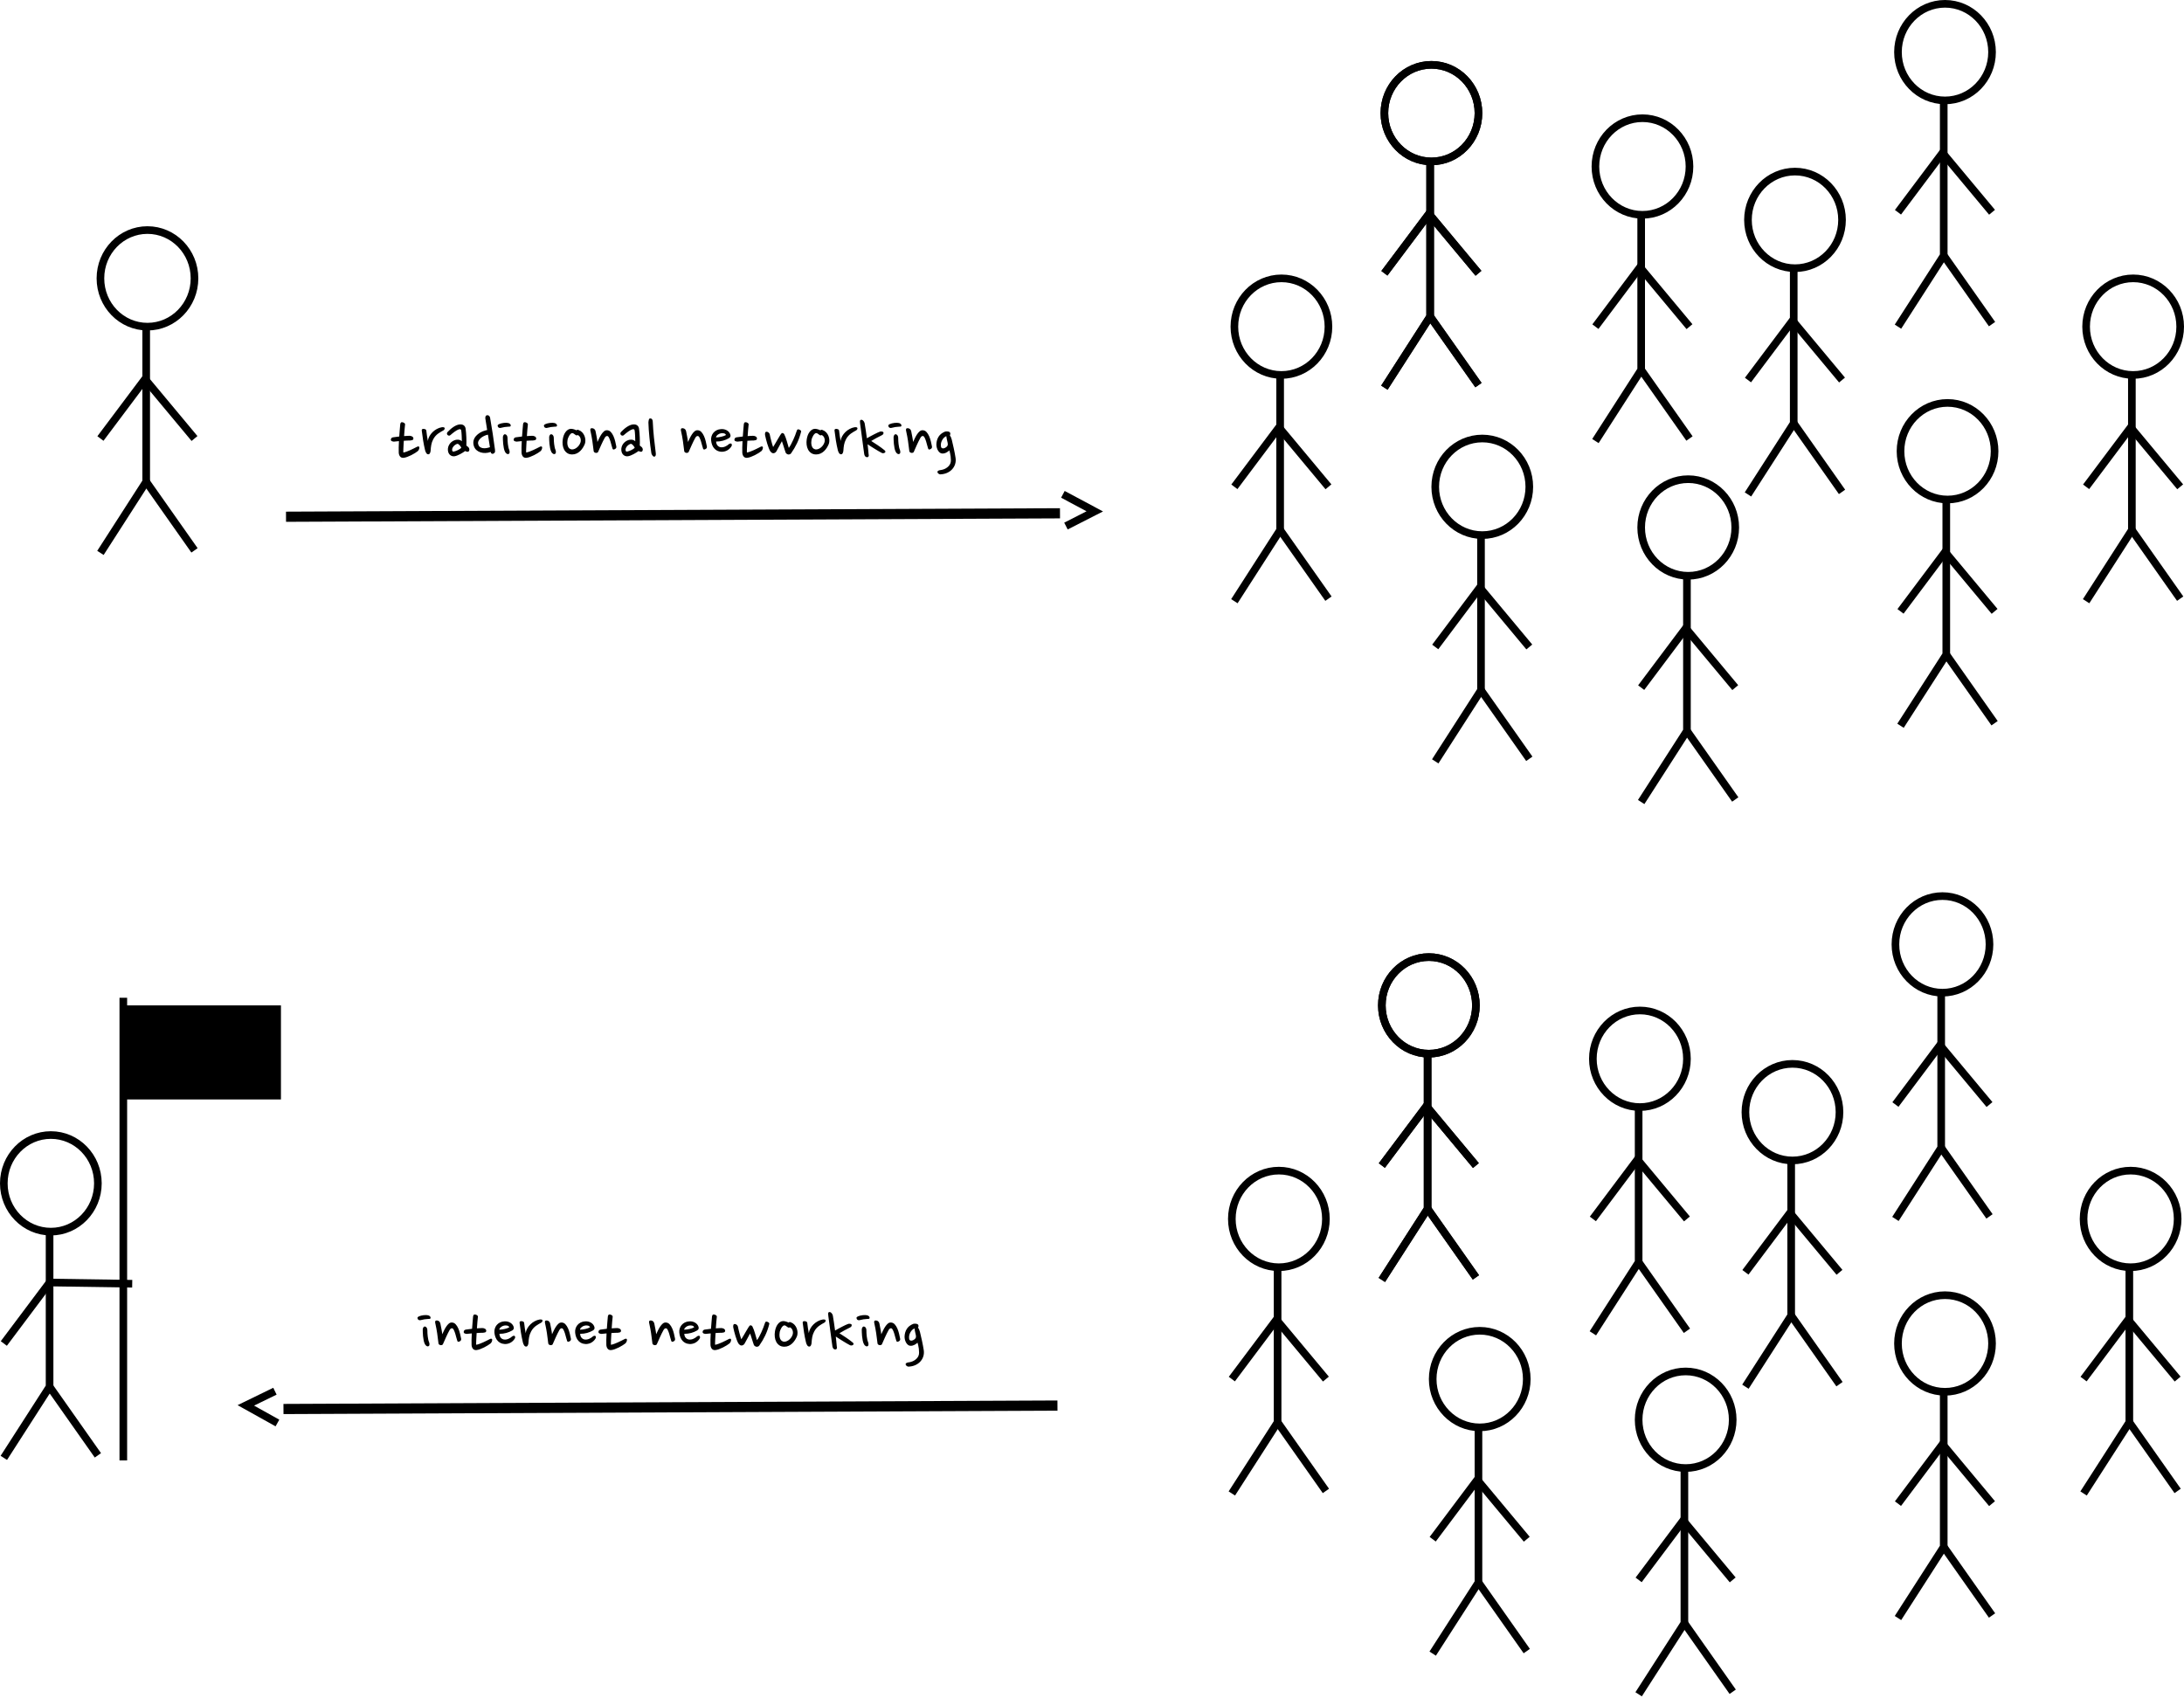<?xml version="1.0" encoding="utf-8"?>
<svg width="859px" height="668px" viewBox="0 0 859 668" version="1.1" xmlns:xlink="http://www.w3.org/1999/xlink" xmlns="http://www.w3.org/2000/svg">
  <desc>Created with Lunacy</desc>
  <path d="M0 19C0 8.507 8.283 0 18.5 0C28.717 0 37 8.507 37 19C37 29.493 28.717 38 18.5 38C8.283 38 0 29.493 0 19Z" transform="translate(39.5 90.5)" id="Ellipse" fill="none" stroke="#000000" stroke-width="3" />
  <path d="M18 0L18 61L0 89" transform="translate(39.5 128.5)" id="New-shape" fill="none" stroke="#000000" stroke-width="3" />
  <path d="M19 27L0 0" transform="translate(57.5 189.5)" id="New-shape-2" fill="none" stroke="#000000" stroke-width="3" />
  <path d="M0 0L20 24" transform="translate(56.5 148.5)" id="New-shape-3" fill="none" stroke="#000000" stroke-width="3" />
  <path d="M18 0L0 24" transform="translate(39.5 148.5)" id="New-shape-4" fill="none" stroke="#000000" stroke-width="3" />
  <path d="M0 19C0 8.507 8.283 0 18.5 0C28.717 0 37 8.507 37 19C37 29.493 28.717 38 18.5 38C8.283 38 0 29.493 0 19Z" transform="translate(544.5 25.5)" id="Ellipse-2" fill="none" stroke="#000000" stroke-width="3" />
  <path d="M18 0L18 61L0 89" transform="translate(544.5 63.5)" id="New-shape-5" fill="none" stroke="#000000" stroke-width="3" />
  <path d="M19 27L0 0" transform="translate(562.5 124.5)" id="New-shape-6" fill="none" stroke="#000000" stroke-width="3" />
  <path d="M0 0L20 24" transform="translate(561.5 83.5)" id="New-shape-7" fill="none" stroke="#000000" stroke-width="3" />
  <path d="M18 0L0 24" transform="translate(544.5 83.5)" id="New-shape-8" fill="none" stroke="#000000" stroke-width="3" />
  <path d="M0 19C0 8.507 8.283 0 18.5 0C28.717 0 37 8.507 37 19C37 29.493 28.717 38 18.5 38C8.283 38 0 29.493 0 19Z" transform="translate(544.5 25.5)" id="Ellipse-3" fill="none" stroke="#000000" stroke-width="3" />
  <path d="M18 0L18 61L0 89" transform="translate(544.5 63.5)" id="New-shape-9" fill="none" stroke="#000000" stroke-width="3" />
  <path d="M19 27L0 0" transform="translate(562.5 124.5)" id="New-shape-10" fill="none" stroke="#000000" stroke-width="3" />
  <path d="M0 0L20 24" transform="translate(561.5 83.5)" id="New-shape-11" fill="none" stroke="#000000" stroke-width="3" />
  <path d="M18 0L0 24" transform="translate(544.5 83.5)" id="New-shape-12" fill="none" stroke="#000000" stroke-width="3" />
  <path d="M0 19C0 8.507 8.283 0 18.5 0C28.717 0 37 8.507 37 19C37 29.493 28.717 38 18.5 38C8.283 38 0 29.493 0 19Z" transform="translate(627.5 46.5)" id="Ellipse-4" fill="none" stroke="#000000" stroke-width="3" />
  <path d="M18 0L18 61L0 89" transform="translate(627.5 84.5)" id="New-shape-13" fill="none" stroke="#000000" stroke-width="3" />
  <path d="M19 27L0 0" transform="translate(645.5 145.5)" id="New-shape-14" fill="none" stroke="#000000" stroke-width="3" />
  <path d="M0 0L20 24" transform="translate(644.5 104.5)" id="New-shape-15" fill="none" stroke="#000000" stroke-width="3" />
  <path d="M18 0L0 24" transform="translate(627.5 104.5)" id="New-shape-16" fill="none" stroke="#000000" stroke-width="3" />
  <path d="M0 19C0 8.507 8.283 0 18.5 0C28.717 0 37 8.507 37 19C37 29.493 28.717 38 18.5 38C8.283 38 0 29.493 0 19Z" transform="translate(687.5 67.5)" id="Ellipse-5" fill="none" stroke="#000000" stroke-width="3" />
  <path d="M18 0L18 61L0 89" transform="translate(687.5 105.5)" id="New-shape-17" fill="none" stroke="#000000" stroke-width="3" />
  <path d="M19 27L0 0" transform="translate(705.5 166.5)" id="New-shape-18" fill="none" stroke="#000000" stroke-width="3" />
  <path d="M0 0L20 24" transform="translate(704.5 125.5)" id="New-shape-19" fill="none" stroke="#000000" stroke-width="3" />
  <path d="M18 0L0 24" transform="translate(687.5 125.5)" id="New-shape-20" fill="none" stroke="#000000" stroke-width="3" />
  <path d="M0 19C0 8.507 8.283 0 18.5 0C28.717 0 37 8.507 37 19C37 29.493 28.717 38 18.5 38C8.283 38 0 29.493 0 19Z" transform="translate(564.5 172.5)" id="Ellipse-6" fill="none" stroke="#000000" stroke-width="3" />
  <path d="M18 0L18 61L0 89" transform="translate(564.5 210.5)" id="New-shape-21" fill="none" stroke="#000000" stroke-width="3" />
  <path d="M19 27L0 0" transform="translate(582.5 271.5)" id="New-shape-22" fill="none" stroke="#000000" stroke-width="3" />
  <path d="M0 0L20 24" transform="translate(581.5 230.5)" id="New-shape-23" fill="none" stroke="#000000" stroke-width="3" />
  <path d="M18 0L0 24" transform="translate(564.5 230.5)" id="New-shape-24" fill="none" stroke="#000000" stroke-width="3" />
  <path d="M0 19C0 8.507 8.283 0 18.5 0C28.717 0 37 8.507 37 19C37 29.493 28.717 38 18.5 38C8.283 38 0 29.493 0 19Z" transform="translate(645.5 188.5)" id="Ellipse-7" fill="none" stroke="#000000" stroke-width="3" />
  <path d="M18 0L18 61L0 89" transform="translate(645.5 226.5)" id="New-shape-25" fill="none" stroke="#000000" stroke-width="3" />
  <path d="M19 27L0 0" transform="translate(663.5 287.5)" id="New-shape-26" fill="none" stroke="#000000" stroke-width="3" />
  <path d="M0 0L20 24" transform="translate(662.5 246.5)" id="New-shape-27" fill="none" stroke="#000000" stroke-width="3" />
  <path d="M18 0L0 24" transform="translate(645.5 246.5)" id="New-shape-28" fill="none" stroke="#000000" stroke-width="3" />
  <path d="M0 19C0 8.507 8.283 0 18.5 0C28.717 0 37 8.507 37 19C37 29.493 28.717 38 18.5 38C8.283 38 0 29.493 0 19Z" transform="translate(747.5 158.5)" id="Ellipse-8" fill="none" stroke="#000000" stroke-width="3" />
  <path d="M18 0L18 61L0 89" transform="translate(747.5 196.5)" id="New-shape-29" fill="none" stroke="#000000" stroke-width="3" />
  <path d="M19 27L0 0" transform="translate(765.5 257.5)" id="New-shape-30" fill="none" stroke="#000000" stroke-width="3" />
  <path d="M0 0L20 24" transform="translate(764.5 216.5)" id="New-shape-31" fill="none" stroke="#000000" stroke-width="3" />
  <path d="M18 0L0 24" transform="translate(747.5 216.5)" id="New-shape-32" fill="none" stroke="#000000" stroke-width="3" />
  <path d="M0 19C0 8.507 8.283 0 18.5 0C28.717 0 37 8.507 37 19C37 29.493 28.717 38 18.5 38C8.283 38 0 29.493 0 19Z" transform="translate(746.5 1.5)" id="Ellipse-9" fill="none" stroke="#000000" stroke-width="3" />
  <path d="M18 0L18 61L0 89" transform="translate(746.5 39.5)" id="New-shape-33" fill="none" stroke="#000000" stroke-width="3" />
  <path d="M19 27L0 0" transform="translate(764.5 100.5)" id="New-shape-34" fill="none" stroke="#000000" stroke-width="3" />
  <path d="M0 0L20 24" transform="translate(763.5 59.5)" id="New-shape-35" fill="none" stroke="#000000" stroke-width="3" />
  <path d="M18 0L0 24" transform="translate(746.5 59.5)" id="New-shape-36" fill="none" stroke="#000000" stroke-width="3" />
  <path d="M0 19C0 8.507 8.283 0 18.5 0C28.717 0 37 8.507 37 19C37 29.493 28.717 38 18.5 38C8.283 38 0 29.493 0 19Z" transform="translate(820.5 109.5)" id="Ellipse-10" fill="none" stroke="#000000" stroke-width="3" />
  <path d="M18 0L18 61L0 89" transform="translate(820.5 147.5)" id="New-shape-37" fill="none" stroke="#000000" stroke-width="3" />
  <path d="M19 27L0 0" transform="translate(838.5 208.5)" id="New-shape-38" fill="none" stroke="#000000" stroke-width="3" />
  <path d="M0 0L20 24" transform="translate(837.5 167.5)" id="New-shape-39" fill="none" stroke="#000000" stroke-width="3" />
  <path d="M18 0L0 24" transform="translate(820.5 167.5)" id="New-shape-40" fill="none" stroke="#000000" stroke-width="3" />
  <path d="M0 19C0 8.507 8.283 0 18.5 0C28.717 0 37 8.507 37 19C37 29.493 28.717 38 18.5 38C8.283 38 0 29.493 0 19Z" transform="translate(485.5 109.5)" id="Ellipse-11" fill="none" stroke="#000000" stroke-width="3" />
  <path d="M18 0L18 61L0 89" transform="translate(485.5 147.5)" id="New-shape-41" fill="none" stroke="#000000" stroke-width="3" />
  <path d="M19 27L0 0" transform="translate(503.5 208.5)" id="New-shape-42" fill="none" stroke="#000000" stroke-width="3" />
  <path d="M0 0L20 24" transform="translate(502.5 167.5)" id="New-shape-43" fill="none" stroke="#000000" stroke-width="3" />
  <path d="M18 0L0 24" transform="translate(485.5 167.5)" id="New-shape-44" fill="none" stroke="#000000" stroke-width="3" />
  <path d="M0 75.024L295.115 0L295.115 0L295.115 0L295.115 0" transform="matrix(0.97 0.242 -0.242 0.97 130.65 130.5)" id="New-shape-45" fill="#AEAEB2" stroke="#000000" stroke-width="4" />
  <path d="M0 0L14 2.5L5 11.5" transform="matrix(0.951 0.309 -0.309 0.951 418.053 194.458)" id="New-shape-46" fill="none" stroke="#000000" stroke-width="3" />
  <g id="traditional-networking" transform="translate(153.5 160.5)">
    <path d="M37.408 4.24Q37.324 3.736 37.478 3.316Q37.632 2.896 38.108 2.84Q38.528 2.784 38.85 3.064Q39.172 3.344 39.256 3.792Q39.816 7.012 40.306 10.19Q40.796 13.368 41.188 16.42Q41.3 17.232 41.076 17.526Q40.852 17.82 40.544 17.96Q40.208 18.1 39.914 17.96Q39.62 17.82 39.536 17.456L39.508 17.288L39.396 17.316Q38.472 17.652 37.464 17.694Q36.456 17.736 35.532 17.456Q34.608 17.176 33.894 16.546Q33.18 15.916 32.872 14.936Q32.2 12.78 33.712 11.016Q34.356 10.288 35.308 9.7Q36.26 9.112 37.604 8.776L38.108 8.664L37.408 4.24ZM103.712 11.646Q103.376 8.384 103.236 5.332Q103.208 4.828 102.998 4.478Q102.788 4.128 102.312 4.1Q101.864 4.072 101.724 4.534Q101.584 4.996 101.528 5.668Q101.556 6.956 101.668 8.496Q101.78 10.036 101.934 11.646Q102.088 13.256 102.284 14.852Q102.48 16.448 102.704 17.876Q102.732 18.044 102.858 18.268Q102.984 18.492 103.124 18.688Q103.264 18.884 103.432 19.01Q103.6 19.136 103.768 19.136Q103.979 19.128 104.124 19.027Q104.501 18.764 104.44 17.876Q104.048 14.908 103.712 11.646ZM192.668 9.28Q192.78 9.252 193.004 9.238Q193.228 9.224 193.438 9.266Q193.648 9.308 193.802 9.406Q193.956 9.504 193.984 9.644Q194.04 9.98 193.886 10.246Q193.732 10.512 193.34 10.708Q192.276 11.212 191.128 11.842Q189.98 12.472 189.168 12.976Q189.672 13.312 190.33 13.732Q190.988 14.152 191.688 14.614Q192.388 15.076 193.088 15.594Q193.788 16.112 194.404 16.616Q194.767 16.924 194.742 17.197Q194.728 17.346 194.6 17.484Q194.432 17.68 194.054 17.764Q193.676 17.848 193.34 17.68Q192.724 17.372 191.996 16.938Q191.268 16.504 190.512 16.042Q189.756 15.58 189.042 15.118Q188.328 14.656 187.74 14.264Q187.852 15.244 187.95 16.224Q188.048 17.204 188.132 18.184Q188.3 18.716 188.104 19.052Q187.908 19.388 187.46 19.36Q186.984 19.276 186.76 18.982Q186.536 18.688 186.424 18.212Q186.256 17.064 186.046 15.496Q185.836 13.928 185.612 12.248Q185.388 10.568 185.178 8.972Q184.968 7.376 184.8 6.144Q184.744 5.752 184.73 5.29Q184.716 4.828 185.024 4.688Q185.444 4.52 185.892 4.87Q186.34 5.22 186.564 5.92Q186.788 7.208 187.012 8.72Q187.236 10.232 187.46 11.912Q188.02 11.576 188.762 11.17Q189.504 10.764 190.246 10.386Q190.988 10.008 191.632 9.7Q192.276 9.392 192.668 9.28ZM7.504 10.932Q8.036 10.904 8.568 11.184Q9.1 11.464 9.1 12.052Q9.044 12.528 8.582 12.654Q8.12 12.78 7.84 12.78Q7.28 12.78 6.636 12.808Q5.992 12.836 5.32 12.892Q5.264 13.816 5.222 14.628Q5.18 15.44 5.152 16.07Q5.124 16.7 5.124 17.092Q5.124 17.484 5.152 17.512Q5.768 17.4 6.482 17.134Q7.196 16.868 7.91 16.546Q8.624 16.224 9.31 15.874Q9.996 15.524 10.612 15.216Q10.892 15.076 11.13 15.132Q11.368 15.188 11.424 15.384Q11.48 15.692 11.34 16.14Q11.2 16.588 10.836 16.952Q10.416 17.288 9.73 17.722Q9.044 18.156 8.26 18.548Q7.476 18.94 6.678 19.234Q5.88 19.528 5.264 19.584Q4.34 19.668 3.864 19.08Q3.388 18.492 3.332 17.596Q3.276 16.7 3.318 15.524Q3.36 14.348 3.416 13.032Q2.884 13.088 2.394 13.13Q1.904 13.172 1.456 13.228Q1.092 13.228 0.658 13.06Q0.224 12.892 0.224 12.416Q0.224 12.248 0.364 11.968Q0.504 11.688 0.98 11.548Q2.128 11.352 3.528 11.212Q3.612 9.896 3.724 8.664Q3.836 7.432 3.92 6.424Q3.948 6.088 4.116 5.836Q4.284 5.584 4.48 5.584Q4.956 5.556 5.39 5.822Q5.824 6.088 5.824 6.424Q5.712 7.376 5.614 8.58Q5.516 9.784 5.432 11.044Q5.992 10.988 6.51 10.974Q7.028 10.96 7.504 10.932ZM55.804 10.932Q56.336 10.904 56.868 11.184Q57.4 11.464 57.4 12.052Q57.344 12.528 56.882 12.654Q56.42 12.78 56.14 12.78Q55.58 12.78 54.936 12.808Q54.292 12.836 53.62 12.892Q53.564 13.816 53.522 14.628Q53.48 15.44 53.452 16.07Q53.424 16.7 53.424 17.092Q53.424 17.484 53.452 17.512Q54.068 17.4 54.782 17.134Q55.496 16.868 56.21 16.546Q56.924 16.224 57.61 15.874Q58.296 15.524 58.912 15.216Q59.192 15.076 59.43 15.132Q59.668 15.188 59.724 15.384Q59.78 15.692 59.64 16.14Q59.5 16.588 59.136 16.952Q58.716 17.288 58.03 17.722Q57.344 18.156 56.56 18.548Q55.776 18.94 54.978 19.234Q54.18 19.528 53.564 19.584Q52.64 19.668 52.164 19.08Q51.688 18.492 51.632 17.596Q51.576 16.7 51.618 15.524Q51.66 14.348 51.716 13.032Q51.184 13.088 50.694 13.13Q50.204 13.172 49.756 13.228Q49.392 13.228 48.958 13.06Q48.524 12.892 48.524 12.416Q48.524 12.248 48.664 11.968Q48.804 11.688 49.28 11.548Q50.428 11.352 51.828 11.212Q51.912 9.896 52.024 8.664Q52.136 7.432 52.22 6.424Q52.248 6.088 52.416 5.836Q52.584 5.584 52.78 5.584Q53.256 5.556 53.69 5.822Q54.124 6.088 54.124 6.424Q54.012 7.376 53.914 8.58Q53.816 9.784 53.732 11.044Q54.292 10.988 54.81 10.974Q55.328 10.96 55.804 10.932ZM142.632 10.932Q143.164 10.904 143.696 11.184Q144.228 11.464 144.228 12.052Q144.172 12.528 143.71 12.654Q143.248 12.78 142.968 12.78Q142.408 12.78 141.764 12.808Q141.12 12.836 140.448 12.892Q140.392 13.816 140.35 14.628Q140.308 15.44 140.28 16.07Q140.252 16.7 140.252 17.092Q140.252 17.484 140.28 17.512Q140.896 17.4 141.61 17.134Q142.324 16.868 143.038 16.546Q143.752 16.224 144.438 15.874Q145.124 15.524 145.74 15.216Q146.02 15.076 146.258 15.132Q146.496 15.188 146.552 15.384Q146.608 15.692 146.468 16.14Q146.328 16.588 145.964 16.952Q145.544 17.288 144.858 17.722Q144.172 18.156 143.388 18.548Q142.604 18.94 141.806 19.234Q141.008 19.528 140.392 19.584Q139.468 19.668 138.992 19.08Q138.516 18.492 138.46 17.596Q138.404 16.7 138.446 15.524Q138.488 14.348 138.544 13.032Q138.012 13.088 137.522 13.13Q137.032 13.172 136.584 13.228Q136.22 13.228 135.786 13.06Q135.352 12.892 135.352 12.416Q135.352 12.248 135.492 11.968Q135.632 11.688 136.108 11.548Q137.256 11.352 138.656 11.212Q138.74 9.896 138.852 8.664Q138.964 7.432 139.048 6.424Q139.076 6.088 139.244 5.836Q139.412 5.584 139.608 5.584Q140.084 5.556 140.518 5.822Q140.952 6.088 140.952 6.424Q140.84 7.376 140.742 8.58Q140.644 9.784 140.56 11.044Q141.12 10.988 141.638 10.974Q142.156 10.96 142.632 10.932ZM46.984 7.32Q47.32 7.292 47.376 7.012Q47.432 6.62 47.166 6.34Q46.9 6.06 46.452 5.92Q46.144 5.836 45.668 5.822Q45.192 5.808 44.674 5.864Q44.156 5.92 43.652 6.046Q43.148 6.172 42.784 6.34Q42.56 6.452 42.392 6.592Q42.224 6.732 42.224 6.956Q42.308 7.544 42.7 7.74Q43.092 7.936 43.428 7.824Q44.24 7.6 44.982 7.488Q45.724 7.376 46.424 7.348Q46.648 7.348 46.984 7.32ZM65.184 7.32Q65.52 7.292 65.576 7.012Q65.632 6.62 65.366 6.34Q65.1 6.06 64.652 5.92Q64.344 5.836 63.868 5.822Q63.392 5.808 62.874 5.864Q62.356 5.92 61.852 6.046Q61.348 6.172 60.984 6.34Q60.76 6.452 60.592 6.592Q60.424 6.732 60.424 6.956Q60.508 7.544 60.9 7.74Q61.292 7.936 61.628 7.824Q62.44 7.6 63.182 7.488Q63.924 7.376 64.624 7.348Q64.848 7.348 65.184 7.32ZM200.648 7.32Q200.984 7.292 201.04 7.012Q201.096 6.62 200.83 6.34Q200.564 6.06 200.116 5.92Q199.808 5.836 199.332 5.822Q198.856 5.808 198.338 5.864Q197.82 5.92 197.316 6.046Q196.812 6.172 196.448 6.34Q196.224 6.452 196.056 6.592Q195.888 6.732 195.888 6.956Q195.972 7.544 196.364 7.74Q196.756 7.936 197.092 7.824Q197.904 7.6 198.646 7.488Q199.388 7.376 200.088 7.348Q200.312 7.348 200.648 7.32ZM29.806 9.742Q29.736 8.86 29.624 8.076Q29.512 7.348 28.98 6.886Q28.448 6.424 27.468 6.452Q26.796 6.48 26.124 6.76Q25.452 7.04 24.808 7.474Q24.164 7.908 23.576 8.44Q22.988 8.972 22.512 9.476Q22.26 9.812 22.288 10.106Q22.316 10.4 22.54 10.624Q22.764 10.848 23.086 10.876Q23.408 10.904 23.66 10.652Q24.472 9.924 25.368 9.28Q26.264 8.636 26.936 8.412Q27.328 8.272 27.594 8.37Q27.86 8.468 27.916 8.888Q27.972 9.252 28.014 9.77Q28.056 10.288 28.084 10.876Q28.112 11.464 28.126 12.038Q28.14 12.612 28.14 13.088Q27.804 12.752 27.412 12.612Q27.02 12.472 26.642 12.458Q26.264 12.444 25.914 12.5Q25.564 12.556 25.368 12.64Q24.584 12.92 24.01 13.424Q23.436 13.928 23.1 14.558Q22.764 15.188 22.68 15.874Q22.596 16.56 22.764 17.204Q23.016 18.156 23.73 18.632Q24.444 19.108 25.34 18.968Q25.816 18.884 26.376 18.66Q26.936 18.436 27.496 18.142Q28.056 17.848 28.56 17.526Q29.064 17.204 29.456 16.924Q30.016 17.232 30.45 17.218Q30.884 17.204 31.052 16.7Q31.192 16.336 31.01 15.86Q30.828 15.384 29.932 14.768Q29.96 14.096 29.96 13.256Q29.96 12.416 29.918 11.52Q29.876 10.624 29.806 9.742ZM97.832 8.076Q97.944 8.86 98.014 9.742Q98.084 10.624 98.126 11.52Q98.168 12.416 98.168 13.256Q98.168 14.096 98.14 14.768Q99.036 15.384 99.218 15.86Q99.4 16.336 99.26 16.7Q99.092 17.204 98.658 17.218Q98.224 17.232 97.664 16.924Q97.272 17.204 96.768 17.526Q96.264 17.848 95.704 18.142Q95.144 18.436 94.584 18.66Q94.024 18.884 93.548 18.968Q92.652 19.108 91.938 18.632Q91.224 18.156 90.972 17.204Q90.804 16.56 90.888 15.874Q90.972 15.188 91.308 14.558Q91.644 13.928 92.218 13.424Q92.792 12.92 93.576 12.64Q93.772 12.556 94.122 12.5Q94.472 12.444 94.85 12.458Q95.228 12.472 95.62 12.612Q96.012 12.752 96.348 13.088Q96.348 12.612 96.334 12.038Q96.32 11.464 96.292 10.876Q96.264 10.288 96.222 9.77Q96.18 9.252 96.124 8.888Q96.068 8.468 95.802 8.37Q95.536 8.272 95.144 8.412Q94.472 8.636 93.576 9.28Q92.68 9.924 91.868 10.652Q91.616 10.904 91.294 10.876Q90.972 10.848 90.748 10.624Q90.524 10.4 90.496 10.106Q90.468 9.812 90.72 9.476Q91.196 8.972 91.784 8.44Q92.372 7.908 93.016 7.474Q93.66 7.04 94.332 6.76Q95.004 6.48 95.676 6.452Q96.656 6.424 97.188 6.886Q97.72 7.348 97.832 8.076ZM20.944 8.776Q20.44 9.056 19.894 9.364Q19.348 9.672 18.802 10.078Q18.256 10.484 17.766 11.03Q17.276 11.576 16.884 12.332Q16.324 13.396 16.128 14.502Q15.932 15.608 15.876 16.672Q15.876 17.176 15.638 17.694Q15.4 18.212 14.98 18.212Q14.448 18.212 14.126 17.666Q13.804 17.12 13.692 16.616Q13.216 14.628 12.908 12.682Q12.6 10.736 12.376 8.804Q12.376 8.412 12.614 8.3Q12.852 8.188 13.16 8.216Q13.496 8.244 13.804 8.384Q14.112 8.524 14.168 8.832Q14.28 9.868 14.448 11.002Q14.616 12.136 14.784 12.948Q14.896 11.996 15.4 11.1Q15.904 10.204 16.646 9.476Q17.388 8.748 18.326 8.244Q19.264 7.74 20.244 7.572Q20.664 7.516 20.944 7.572Q21.224 7.628 21.336 7.768Q21.448 7.908 21.378 8.216Q21.308 8.524 20.944 8.776ZM182.238 9.364Q182.784 9.056 183.288 8.776Q183.652 8.524 183.722 8.216Q183.792 7.908 183.68 7.768Q183.568 7.628 183.288 7.572Q183.008 7.516 182.588 7.572Q181.608 7.74 180.67 8.244Q179.732 8.748 178.99 9.476Q178.248 10.204 177.744 11.1Q177.24 11.996 177.128 12.948Q176.96 12.136 176.792 11.002Q176.624 9.868 176.512 8.832Q176.456 8.524 176.148 8.384Q175.84 8.244 175.504 8.216Q175.196 8.188 174.958 8.3Q174.72 8.412 174.72 8.804Q174.944 10.736 175.252 12.682Q175.56 14.628 176.036 16.616Q176.148 17.12 176.47 17.666Q176.792 18.212 177.324 18.212Q177.744 18.212 177.982 17.694Q178.22 17.176 178.22 16.672Q178.276 15.608 178.472 14.502Q178.668 13.396 179.228 12.332Q179.62 11.576 180.11 11.03Q180.6 10.484 181.146 10.078Q181.692 9.672 182.238 9.364ZM80.934 10.134Q80.836 9.616 80.752 9.196Q80.528 8.132 79.548 7.964Q78.848 7.88 78.722 8.258Q78.596 8.636 78.792 9.28Q79.212 11.156 79.478 12.948Q79.744 14.74 79.996 16.924Q79.996 17.12 80.164 17.316Q80.332 17.512 80.612 17.596Q80.92 17.708 81.214 17.638Q81.508 17.568 81.704 17.372Q81.984 16.756 82.306 16.014Q82.628 15.272 82.964 14.53Q83.3 13.788 83.65 13.074Q84 12.36 84.336 11.772Q84.728 11.044 85.232 11.016Q85.652 10.96 85.988 11.604Q86.324 12.248 86.59 13.116Q86.856 13.984 87.066 14.824Q87.276 15.664 87.416 16Q87.444 16.14 87.64 16.28Q87.836 16.42 88.228 16.224Q89.068 15.86 88.9 15.104Q88.732 14.264 88.48 13.172Q88.228 12.08 87.794 11.086Q87.36 10.092 86.73 9.42Q86.1 8.748 85.176 8.748Q84.56 8.748 84.042 9.196Q83.524 9.644 83.062 10.33Q82.6 11.016 82.208 11.828Q81.816 12.64 81.48 13.368Q81.424 12.864 81.34 12.304Q81.256 11.744 81.144 11.198Q81.032 10.652 80.934 10.134ZM116.368 9.196Q116.452 9.616 116.55 10.134Q116.648 10.652 116.76 11.198Q116.872 11.744 116.956 12.304Q117.04 12.864 117.096 13.368Q117.432 12.64 117.824 11.828Q118.216 11.016 118.678 10.33Q119.14 9.644 119.658 9.196Q120.176 8.748 120.792 8.748Q121.716 8.748 122.346 9.42Q122.976 10.092 123.41 11.086Q123.844 12.08 124.096 13.172Q124.348 14.264 124.516 15.104Q124.684 15.86 123.844 16.224Q123.452 16.42 123.256 16.28Q123.06 16.14 123.032 16Q122.892 15.664 122.682 14.824Q122.472 13.984 122.206 13.116Q121.94 12.248 121.604 11.604Q121.268 10.96 120.848 11.016Q120.344 11.044 119.952 11.772Q119.616 12.36 119.266 13.074Q118.916 13.788 118.58 14.53Q118.244 15.272 117.922 16.014Q117.6 16.756 117.32 17.372Q117.124 17.568 116.83 17.638Q116.536 17.708 116.228 17.596Q115.948 17.512 115.78 17.316Q115.612 17.12 115.612 16.924Q115.36 14.74 115.094 12.948Q114.828 11.156 114.408 9.28Q114.212 8.636 114.338 8.258Q114.464 7.88 115.164 7.964Q116.144 8.132 116.368 9.196ZM204.904 9.196Q204.988 9.616 205.086 10.134Q205.184 10.652 205.296 11.198Q205.408 11.744 205.492 12.304Q205.576 12.864 205.632 13.368Q205.968 12.64 206.36 11.828Q206.752 11.016 207.214 10.33Q207.676 9.644 208.194 9.196Q208.712 8.748 209.328 8.748Q210.252 8.748 210.882 9.42Q211.512 10.092 211.946 11.086Q212.38 12.08 212.632 13.172Q212.884 14.264 213.052 15.104Q213.22 15.86 212.38 16.224Q211.988 16.42 211.792 16.28Q211.596 16.14 211.568 16Q211.428 15.664 211.218 14.824Q211.008 13.984 210.742 13.116Q210.476 12.248 210.14 11.604Q209.804 10.96 209.384 11.016Q208.88 11.044 208.488 11.772Q208.152 12.36 207.802 13.074Q207.452 13.788 207.116 14.53Q206.78 15.272 206.458 16.014Q206.136 16.756 205.856 17.372Q205.66 17.568 205.366 17.638Q205.072 17.708 204.764 17.596Q204.484 17.512 204.316 17.316Q204.148 17.12 204.148 16.924Q203.896 14.74 203.63 12.948Q203.364 11.156 202.944 9.28Q202.748 8.636 202.874 8.258Q203 7.88 203.7 7.964Q204.68 8.132 204.904 9.196ZM74.088 8.664Q74.928 8.972 75.502 9.588Q76.076 10.204 76.384 10.974Q76.692 11.744 76.734 12.556Q76.776 13.368 76.552 14.068Q76.244 14.852 75.768 15.608Q75.292 16.364 74.676 16.952Q74.06 17.54 73.276 17.904Q72.492 18.268 71.54 18.268Q70.392 18.268 69.608 17.736Q68.824 17.204 68.376 16.364Q67.928 15.524 67.802 14.46Q67.676 13.396 67.844 12.332Q67.956 11.548 68.222 10.806Q68.488 10.064 68.908 9.49Q69.328 8.916 69.874 8.552Q70.42 8.188 71.12 8.188Q71.512 8.188 72.1 8.342Q72.688 8.496 73.192 8.776Q73.556 8.44 74.088 8.664ZM170.044 8.664Q170.884 8.972 171.458 9.588Q172.032 10.204 172.34 10.974Q172.648 11.744 172.69 12.556Q172.732 13.368 172.508 14.068Q172.2 14.852 171.724 15.608Q171.248 16.364 170.632 16.952Q170.016 17.54 169.232 17.904Q168.448 18.268 167.496 18.268Q166.348 18.268 165.564 17.736Q164.78 17.204 164.332 16.364Q163.884 15.524 163.758 14.46Q163.632 13.396 163.8 12.332Q163.912 11.548 164.178 10.806Q164.444 10.064 164.864 9.49Q165.284 8.916 165.83 8.552Q166.376 8.188 167.076 8.188Q167.468 8.188 168.056 8.342Q168.644 8.496 169.148 8.776Q169.512 8.44 170.044 8.664ZM130.872 12.85Q132.132 12.5 133.224 11.856Q133.7 11.548 133.798 11.156Q133.896 10.764 133.672 10.232Q133.28 9.28 132.3 8.748Q131.32 8.216 130.116 8.3Q129.108 8.356 128.352 8.748Q127.596 9.14 127.092 9.742Q126.588 10.344 126.35 11.128Q126.112 11.912 126.196 12.78Q126.28 13.704 126.616 14.572Q126.952 15.44 127.596 16.084Q128.352 16.812 129.304 17.064Q130.256 17.316 131.152 17.148Q132.188 16.98 133.028 16.35Q133.868 15.72 134.316 14.824Q134.428 14.124 134.036 13.984Q133.896 13.928 133.616 13.998Q133.336 14.068 133.084 14.292Q132.832 14.516 132.496 14.74Q132.16 14.964 131.754 15.146Q131.348 15.328 130.886 15.412Q130.424 15.496 129.976 15.44Q129.22 15.328 128.716 14.754Q128.212 14.18 128.156 13.2Q129.612 13.2 130.872 12.85ZM157.164 18.198Q157.444 18.1 157.668 17.792Q159.012 15.888 159.992 13.83Q160.972 11.772 161.588 9.308Q161.672 9 161.308 8.72Q160.944 8.44 160.44 8.384Q160.048 8.356 159.824 9.112Q159.6 9.84 159.236 10.764Q158.872 11.688 158.452 12.612Q158.032 13.536 157.584 14.362Q157.136 15.188 156.744 15.692Q156.352 14.432 155.946 12.962Q155.54 11.492 154.924 10.26Q154.784 10.036 154.476 9.91Q154.168 9.784 154 9.896Q153.776 10.036 153.384 10.652Q152.992 11.268 152.516 12.094Q152.04 12.92 151.522 13.802Q151.004 14.684 150.584 15.356Q150.388 14.852 150.206 14.208Q150.024 13.564 149.842 12.892Q149.66 12.22 149.506 11.562Q149.352 10.904 149.24 10.344Q149.184 10.008 148.792 9.658Q148.4 9.308 147.924 9.336Q147.532 9.392 147.434 9.812Q147.336 10.232 147.42 10.708Q147.56 11.408 147.784 12.29Q148.008 13.172 148.274 14.054Q148.54 14.936 148.848 15.734Q149.156 16.532 149.464 17.036Q149.632 17.26 149.926 17.512Q150.22 17.764 150.584 17.792Q150.836 17.82 151.2 17.666Q151.564 17.512 151.844 17.092Q152.46 16.028 152.964 15.034Q153.468 14.04 154.028 13.06Q154.196 13.536 154.392 14.11Q154.588 14.684 154.77 15.286Q154.952 15.888 155.148 16.476Q155.344 17.064 155.512 17.54Q155.596 17.792 155.932 18.03Q156.268 18.268 156.66 18.296Q156.884 18.296 157.164 18.198ZM220.514 11.478Q220.304 11.016 220.08 10.708Q220.276 10.512 220.276 10.092Q220.276 9.672 219.968 9.448Q219.8 9.336 219.562 9.28Q219.324 9.224 219.072 9.21Q218.82 9.196 218.582 9.224Q218.344 9.252 218.204 9.28Q216.44 10.008 215.642 11.31Q214.844 12.612 214.788 14.292Q214.788 14.992 214.97 15.636Q215.152 16.28 215.46 16.77Q215.768 17.26 216.174 17.568Q216.58 17.876 217.056 17.904Q217.504 17.932 217.938 17.82Q218.372 17.708 218.736 17.512Q219.1 17.316 219.394 17.092Q219.688 16.868 219.884 16.672Q219.996 17.008 220.15 17.666Q220.304 18.324 220.402 19.052Q220.5 19.78 220.5 20.522Q220.5 21.264 220.304 21.768Q220.052 22.412 219.59 22.888Q219.128 23.364 218.568 23.7Q218.008 24.036 217.378 24.218Q216.748 24.4 216.16 24.456Q215.824 24.512 215.502 24.694Q215.18 24.876 215.208 25.184Q215.208 25.492 215.572 25.786Q215.936 26.08 216.272 26.108Q217.784 26.052 218.988 25.52Q220.192 24.988 221.004 24.092Q221.816 23.196 222.166 22.062Q222.516 20.928 222.348 19.696Q222.208 18.8 222.026 17.82Q221.844 16.84 221.634 15.888Q221.424 14.936 221.214 14.054Q221.004 13.172 220.836 12.416Q220.724 11.94 220.514 11.478ZM73.024 10.708Q72.716 10.512 72.31 10.19Q71.904 9.868 71.596 9.868Q71.26 9.868 70.938 10.176Q70.616 10.484 70.378 10.89Q70.14 11.296 69.972 11.716Q69.804 12.136 69.748 12.388Q69.664 12.808 69.636 13.396Q69.608 13.984 69.72 14.558Q69.832 15.132 70.154 15.594Q70.476 16.056 71.12 16.252Q71.512 16.364 72.044 16.238Q72.576 16.112 73.094 15.776Q73.612 15.44 74.074 14.88Q74.536 14.32 74.788 13.592Q75.068 12.78 74.802 11.898Q74.536 11.016 73.724 10.624Q73.528 10.764 73.332 10.764Q73.136 10.764 73.024 10.708ZM168.98 10.708Q168.672 10.512 168.266 10.19Q167.86 9.868 167.552 9.868Q167.216 9.868 166.894 10.176Q166.572 10.484 166.334 10.89Q166.096 11.296 165.928 11.716Q165.76 12.136 165.704 12.388Q165.62 12.808 165.592 13.396Q165.564 13.984 165.676 14.558Q165.788 15.132 166.11 15.594Q166.432 16.056 167.076 16.252Q167.468 16.364 168 16.238Q168.532 16.112 169.05 15.776Q169.568 15.44 170.03 14.88Q170.492 14.32 170.744 13.592Q171.024 12.78 170.758 11.898Q170.492 11.016 169.68 10.624Q169.484 10.764 169.288 10.764Q169.092 10.764 168.98 10.708ZM129.402 10.148Q129.724 10.008 130.004 9.952Q130.62 9.84 131.222 9.966Q131.824 10.092 132.048 10.624Q131.74 10.82 131.278 10.988Q130.816 11.156 130.27 11.282Q129.724 11.408 129.15 11.492Q128.576 11.576 128.1 11.576Q128.128 11.24 128.338 10.974Q128.548 10.708 128.814 10.498Q129.08 10.288 129.402 10.148ZM46.942 17.302Q46.928 16.784 46.732 16.336Q46.564 15.972 46.452 15.398Q46.34 14.824 46.256 14.208Q46.172 13.592 46.144 12.976Q46.116 12.36 46.116 11.856Q46.144 11.212 45.836 10.778Q45.528 10.344 45.024 10.316Q44.716 10.372 44.52 10.708Q44.324 11.044 44.296 11.436Q44.296 11.8 44.31 12.528Q44.324 13.256 44.408 14.096Q44.492 14.936 44.66 15.79Q44.828 16.644 45.136 17.232Q45.36 17.708 45.808 17.988Q46.256 18.268 46.648 18.016Q46.956 17.82 46.942 17.302ZM65.142 17.302Q65.128 16.784 64.932 16.336Q64.764 15.972 64.652 15.398Q64.54 14.824 64.456 14.208Q64.372 13.592 64.344 12.976Q64.316 12.36 64.316 11.856Q64.344 11.212 64.036 10.778Q63.728 10.344 63.224 10.316Q62.916 10.372 62.72 10.708Q62.524 11.044 62.496 11.436Q62.496 11.8 62.51 12.528Q62.524 13.256 62.608 14.096Q62.692 14.936 62.86 15.79Q63.028 16.644 63.336 17.232Q63.56 17.708 64.008 17.988Q64.456 18.268 64.848 18.016Q65.156 17.82 65.142 17.302ZM200.606 17.302Q200.592 16.784 200.396 16.336Q200.228 15.972 200.116 15.398Q200.004 14.824 199.92 14.208Q199.836 13.592 199.808 12.976Q199.78 12.36 199.78 11.856Q199.808 11.212 199.5 10.778Q199.192 10.344 198.688 10.316Q198.38 10.372 198.184 10.708Q197.988 11.044 197.96 11.436Q197.96 11.8 197.974 12.528Q197.988 13.256 198.072 14.096Q198.156 14.936 198.324 15.79Q198.492 16.644 198.8 17.232Q199.024 17.708 199.472 17.988Q199.92 18.268 200.312 18.016Q200.62 17.82 200.606 17.302ZM34.58 14.236Q34.748 14.908 35.196 15.272Q35.644 15.636 36.26 15.762Q36.876 15.888 37.576 15.804Q38.276 15.72 38.948 15.496L39.2 15.412L38.416 10.484L37.856 10.624Q37.268 10.792 36.61 11.142Q35.952 11.492 35.448 11.968Q34.944 12.444 34.678 13.032Q34.412 13.62 34.58 14.236ZM216.608 15.23Q216.552 14.852 216.552 14.544Q216.552 13.872 216.762 13.312Q216.972 12.752 217.28 12.29Q217.588 11.828 217.966 11.52Q218.344 11.212 218.68 11.044Q218.736 11.604 218.904 12.304Q219.072 13.004 219.212 13.648Q219.352 14.292 219.226 14.67Q219.1 15.048 218.708 15.356Q218.288 15.692 217.798 15.832Q217.308 15.972 216.972 15.776Q216.664 15.608 216.608 15.23ZM25.606 14.446Q26.012 14.18 26.376 14.096Q26.6 14.068 26.866 14.264Q27.132 14.46 27.356 14.726Q27.58 14.992 27.748 15.258Q27.916 15.524 27.916 15.692Q27.412 16.168 26.558 16.574Q25.704 16.98 25.032 17.12Q24.808 17.176 24.626 17.092Q24.444 17.008 24.388 16.84Q24.248 16.392 24.402 15.93Q24.556 15.468 24.878 15.09Q25.2 14.712 25.606 14.446ZM94.584 14.096Q94.22 14.18 93.814 14.446Q93.408 14.712 93.086 15.09Q92.764 15.468 92.61 15.93Q92.456 16.392 92.596 16.84Q92.652 17.008 92.834 17.092Q93.016 17.176 93.24 17.12Q93.912 16.98 94.766 16.574Q95.62 16.168 96.124 15.692Q96.124 15.524 95.956 15.258Q95.788 14.992 95.564 14.726Q95.34 14.46 95.074 14.264Q94.808 14.068 94.584 14.096Z" />
  </g>
  <path d="M0 19C0 8.507 8.283 0 18.5 0C28.717 0 37 8.507 37 19C37 29.493 28.717 38 18.5 38C8.283 38 0 29.493 0 19Z" transform="translate(1.5 446.5)" id="Ellipse-12" fill="none" stroke="#000000" stroke-width="3" />
  <path d="M18 0L18 61L0 89" transform="translate(1.5 484.5)" id="New-shape-47" fill="none" stroke="#000000" stroke-width="3" />
  <path d="M19 27L0 0" transform="translate(19.5 545.5)" id="New-shape-48" fill="none" stroke="#000000" stroke-width="3" />
  <path d="M0 0L33.5 0.5" transform="translate(18.5 504.5)" id="New-shape-49" fill="none" stroke="#000000" stroke-width="3" />
  <path d="M18 0L0 24" transform="translate(1.5 504.5)" id="New-shape-50" fill="none" stroke="#000000" stroke-width="3" />
  <path d="M0 19C0 8.507 8.283 0 18.5 0C28.717 0 37 8.507 37 19C37 29.493 28.717 38 18.5 38C8.283 38 0 29.493 0 19Z" transform="translate(543.5 376.5)" id="Ellipse-13" fill="none" stroke="#000000" stroke-width="3" />
  <path d="M18 0L18 61L0 89" transform="translate(543.5 414.5)" id="New-shape-51" fill="none" stroke="#000000" stroke-width="3" />
  <path d="M19 27L0 0" transform="translate(561.5 475.5)" id="New-shape-52" fill="none" stroke="#000000" stroke-width="3" />
  <path d="M0 0L20 24" transform="translate(560.5 434.5)" id="New-shape-53" fill="none" stroke="#000000" stroke-width="3" />
  <path d="M18 0L0 24" transform="translate(543.5 434.5)" id="New-shape-54" fill="none" stroke="#000000" stroke-width="3" />
  <path d="M0 19C0 8.507 8.283 0 18.5 0C28.717 0 37 8.507 37 19C37 29.493 28.717 38 18.5 38C8.283 38 0 29.493 0 19Z" transform="translate(543.5 376.5)" id="Ellipse-14" fill="none" stroke="#000000" stroke-width="3" />
  <path d="M18 0L18 61L0 89" transform="translate(543.5 414.5)" id="New-shape-55" fill="none" stroke="#000000" stroke-width="3" />
  <path d="M19 27L0 0" transform="translate(561.5 475.5)" id="New-shape-56" fill="none" stroke="#000000" stroke-width="3" />
  <path d="M0 0L20 24" transform="translate(560.5 434.5)" id="New-shape-57" fill="none" stroke="#000000" stroke-width="3" />
  <path d="M18 0L0 24" transform="translate(543.5 434.5)" id="New-shape-58" fill="none" stroke="#000000" stroke-width="3" />
  <path d="M0 19C0 8.507 8.283 0 18.5 0C28.717 0 37 8.507 37 19C37 29.493 28.717 38 18.5 38C8.283 38 0 29.493 0 19Z" transform="translate(626.5 397.5)" id="Ellipse-15" fill="none" stroke="#000000" stroke-width="3" />
  <path d="M18 0L18 61L0 89" transform="translate(626.5 435.5)" id="New-shape-59" fill="none" stroke="#000000" stroke-width="3" />
  <path d="M19 27L0 0" transform="translate(644.5 496.5)" id="New-shape-60" fill="none" stroke="#000000" stroke-width="3" />
  <path d="M0 0L20 24" transform="translate(643.5 455.5)" id="New-shape-61" fill="none" stroke="#000000" stroke-width="3" />
  <path d="M18 0L0 24" transform="translate(626.5 455.5)" id="New-shape-62" fill="none" stroke="#000000" stroke-width="3" />
  <path d="M0 19C0 8.507 8.283 0 18.5 0C28.717 0 37 8.507 37 19C37 29.493 28.717 38 18.5 38C8.283 38 0 29.493 0 19Z" transform="translate(686.5 418.5)" id="Ellipse-16" fill="none" stroke="#000000" stroke-width="3" />
  <path d="M18 0L18 61L0 89" transform="translate(686.5 456.5)" id="New-shape-63" fill="none" stroke="#000000" stroke-width="3" />
  <path d="M19 27L0 0" transform="translate(704.5 517.5)" id="New-shape-64" fill="none" stroke="#000000" stroke-width="3" />
  <path d="M0 0L20 24" transform="translate(703.5 476.5)" id="New-shape-65" fill="none" stroke="#000000" stroke-width="3" />
  <path d="M18 0L0 24" transform="translate(686.5 476.5)" id="New-shape-66" fill="none" stroke="#000000" stroke-width="3" />
  <path d="M0 19C0 8.507 8.283 0 18.5 0C28.717 0 37 8.507 37 19C37 29.493 28.717 38 18.5 38C8.283 38 0 29.493 0 19Z" transform="translate(563.5 523.5)" id="Ellipse-17" fill="none" stroke="#000000" stroke-width="3" />
  <path d="M18 0L18 61L0 89" transform="translate(563.5 561.5)" id="New-shape-67" fill="none" stroke="#000000" stroke-width="3" />
  <path d="M19 27L0 0" transform="translate(581.5 622.5)" id="New-shape-68" fill="none" stroke="#000000" stroke-width="3" />
  <path d="M0 0L20 24" transform="translate(580.5 581.5)" id="New-shape-69" fill="none" stroke="#000000" stroke-width="3" />
  <path d="M18 0L0 24" transform="translate(563.5 581.5)" id="New-shape-70" fill="none" stroke="#000000" stroke-width="3" />
  <path d="M0 19C0 8.507 8.283 0 18.5 0C28.717 0 37 8.507 37 19C37 29.493 28.717 38 18.5 38C8.283 38 0 29.493 0 19Z" transform="translate(644.5 539.5)" id="Ellipse-18" fill="none" stroke="#000000" stroke-width="3" />
  <path d="M18 0L18 61L0 89" transform="translate(644.5 577.5)" id="New-shape-71" fill="none" stroke="#000000" stroke-width="3" />
  <path d="M19 27L0 0" transform="translate(662.5 638.5)" id="New-shape-72" fill="none" stroke="#000000" stroke-width="3" />
  <path d="M0 0L20 24" transform="translate(661.5 597.5)" id="New-shape-73" fill="none" stroke="#000000" stroke-width="3" />
  <path d="M18 0L0 24" transform="translate(644.5 597.5)" id="New-shape-74" fill="none" stroke="#000000" stroke-width="3" />
  <path d="M0 19C0 8.507 8.283 0 18.5 0C28.717 0 37 8.507 37 19C37 29.493 28.717 38 18.5 38C8.283 38 0 29.493 0 19Z" transform="translate(746.5 509.5)" id="Ellipse-19" fill="none" stroke="#000000" stroke-width="3" />
  <path d="M18 0L18 61L0 89" transform="translate(746.5 547.5)" id="New-shape-75" fill="none" stroke="#000000" stroke-width="3" />
  <path d="M19 27L0 0" transform="translate(764.5 608.5)" id="New-shape-76" fill="none" stroke="#000000" stroke-width="3" />
  <path d="M0 0L20 24" transform="translate(763.5 567.5)" id="New-shape-77" fill="none" stroke="#000000" stroke-width="3" />
  <path d="M18 0L0 24" transform="translate(746.5 567.5)" id="New-shape-78" fill="none" stroke="#000000" stroke-width="3" />
  <path d="M0 19C0 8.507 8.283 0 18.5 0C28.717 0 37 8.507 37 19C37 29.493 28.717 38 18.5 38C8.283 38 0 29.493 0 19Z" transform="translate(745.5 352.5)" id="Ellipse-20" fill="none" stroke="#000000" stroke-width="3" />
  <path d="M18 0L18 61L0 89" transform="translate(745.5 390.5)" id="New-shape-79" fill="none" stroke="#000000" stroke-width="3" />
  <path d="M19 27L0 0" transform="translate(763.5 451.5)" id="New-shape-80" fill="none" stroke="#000000" stroke-width="3" />
  <path d="M0 0L20 24" transform="translate(762.5 410.5)" id="New-shape-81" fill="none" stroke="#000000" stroke-width="3" />
  <path d="M18 0L0 24" transform="translate(745.5 410.5)" id="New-shape-82" fill="none" stroke="#000000" stroke-width="3" />
  <path d="M0 19C0 8.507 8.283 0 18.5 0C28.717 0 37 8.507 37 19C37 29.493 28.717 38 18.5 38C8.283 38 0 29.493 0 19Z" transform="translate(819.5 460.5)" id="Ellipse-21" fill="none" stroke="#000000" stroke-width="3" />
  <path d="M18 0L18 61L0 89" transform="translate(819.5 498.5)" id="New-shape-83" fill="none" stroke="#000000" stroke-width="3" />
  <path d="M19 27L0 0" transform="translate(837.5 559.5)" id="New-shape-84" fill="none" stroke="#000000" stroke-width="3" />
  <path d="M0 0L20 24" transform="translate(836.5 518.5)" id="New-shape-85" fill="none" stroke="#000000" stroke-width="3" />
  <path d="M18 0L0 24" transform="translate(819.5 518.5)" id="New-shape-86" fill="none" stroke="#000000" stroke-width="3" />
  <path d="M0 19C0 8.507 8.283 0 18.5 0C28.717 0 37 8.507 37 19C37 29.493 28.717 38 18.5 38C8.283 38 0 29.493 0 19Z" transform="translate(484.5 460.5)" id="Ellipse-22" fill="none" stroke="#000000" stroke-width="3" />
  <path d="M18 0L18 61L0 89" transform="translate(484.5 498.5)" id="New-shape-87" fill="none" stroke="#000000" stroke-width="3" />
  <path d="M19 27L0 0" transform="translate(502.5 559.5)" id="New-shape-88" fill="none" stroke="#000000" stroke-width="3" />
  <path d="M0 0L20 24" transform="translate(501.5 518.5)" id="New-shape-89" fill="none" stroke="#000000" stroke-width="3" />
  <path d="M18 0L0 24" transform="translate(484.5 518.5)" id="New-shape-90" fill="none" stroke="#000000" stroke-width="3" />
  <path d="M0 75.024L295.115 0L295.115 0L295.115 0L295.115 0" transform="matrix(0.97 0.242 -0.242 0.97 129.65 481.5)" id="New-shape-91" fill="#AEAEB2" stroke="#000000" stroke-width="4" />
  <path d="M0 0L14 2.5L5 11.5" transform="matrix(-0.946 -0.326 0.326 -0.946 109.119 559.779)" id="New-shape-92" fill="none" stroke="#000000" stroke-width="3" />
  <g id="internet-networking" transform="translate(163.5 511.5)">
    <path d="M170.156 9.28Q170.268 9.252 170.492 9.238Q170.716 9.224 170.926 9.266Q171.136 9.308 171.29 9.406Q171.444 9.504 171.472 9.644Q171.528 9.98 171.374 10.246Q171.22 10.512 170.828 10.708Q169.764 11.212 168.616 11.842Q167.468 12.472 166.656 12.976Q167.16 13.312 167.818 13.732Q168.476 14.152 169.176 14.614Q169.876 15.076 170.576 15.594Q171.276 16.112 171.892 16.616Q172.255 16.924 172.23 17.197Q172.216 17.346 172.088 17.484Q171.92 17.68 171.542 17.764Q171.164 17.848 170.828 17.68Q170.212 17.372 169.484 16.938Q168.756 16.504 168 16.042Q167.244 15.58 166.53 15.118Q165.816 14.656 165.228 14.264Q165.34 15.244 165.438 16.224Q165.536 17.204 165.62 18.184Q165.788 18.716 165.592 19.052Q165.396 19.388 164.948 19.36Q164.472 19.276 164.248 18.982Q164.024 18.688 163.912 18.212Q163.744 17.064 163.534 15.496Q163.324 13.928 163.1 12.248Q162.876 10.568 162.666 8.972Q162.456 7.376 162.288 6.144Q162.232 5.752 162.218 5.29Q162.204 4.828 162.512 4.688Q162.932 4.52 163.38 4.87Q163.828 5.22 164.052 5.92Q164.276 7.208 164.5 8.72Q164.724 10.232 164.948 11.912Q165.508 11.576 166.25 11.17Q166.992 10.764 167.734 10.386Q168.476 10.008 169.12 9.7Q169.764 9.392 170.156 9.28ZM26.152 10.932Q26.684 10.904 27.216 11.184Q27.748 11.464 27.748 12.052Q27.692 12.528 27.23 12.654Q26.768 12.78 26.488 12.78Q25.928 12.78 25.284 12.808Q24.64 12.836 23.968 12.892Q23.912 13.816 23.87 14.628Q23.828 15.44 23.8 16.07Q23.772 16.7 23.772 17.092Q23.772 17.484 23.8 17.512Q24.416 17.4 25.13 17.134Q25.844 16.868 26.558 16.546Q27.272 16.224 27.958 15.874Q28.644 15.524 29.26 15.216Q29.54 15.076 29.778 15.132Q30.016 15.188 30.072 15.384Q30.128 15.692 29.988 16.14Q29.848 16.588 29.484 16.952Q29.064 17.288 28.378 17.722Q27.692 18.156 26.908 18.548Q26.124 18.94 25.326 19.234Q24.528 19.528 23.912 19.584Q22.988 19.668 22.512 19.08Q22.036 18.492 21.98 17.596Q21.924 16.7 21.966 15.524Q22.008 14.348 22.064 13.032Q21.532 13.088 21.042 13.13Q20.552 13.172 20.104 13.228Q19.74 13.228 19.306 13.06Q18.872 12.892 18.872 12.416Q18.872 12.248 19.012 11.968Q19.152 11.688 19.628 11.548Q20.776 11.352 22.176 11.212Q22.26 9.896 22.372 8.664Q22.484 7.432 22.568 6.424Q22.596 6.088 22.764 5.836Q22.932 5.584 23.128 5.584Q23.604 5.556 24.038 5.822Q24.472 6.088 24.472 6.424Q24.36 7.376 24.262 8.58Q24.164 9.784 24.08 11.044Q24.64 10.988 25.158 10.974Q25.676 10.96 26.152 10.932ZM80.22 11.184Q79.688 10.904 79.156 10.932Q78.68 10.96 78.162 10.974Q77.644 10.988 77.084 11.044Q77.168 9.784 77.266 8.58Q77.364 7.376 77.476 6.424Q77.476 6.088 77.042 5.822Q76.608 5.556 76.132 5.584Q75.936 5.584 75.768 5.836Q75.6 6.088 75.572 6.424Q75.488 7.432 75.376 8.664Q75.264 9.896 75.18 11.212Q73.78 11.352 72.632 11.548Q72.156 11.688 72.016 11.968Q71.876 12.248 71.876 12.416Q71.876 12.892 72.31 13.06Q72.744 13.228 73.108 13.228Q73.556 13.172 74.046 13.13Q74.536 13.088 75.068 13.032Q75.012 14.348 74.97 15.524Q74.928 16.7 74.984 17.596Q75.04 18.492 75.516 19.08Q75.992 19.668 76.916 19.584Q77.532 19.528 78.33 19.234Q79.128 18.94 79.912 18.548Q80.696 18.156 81.382 17.722Q82.068 17.288 82.488 16.952Q82.852 16.588 82.992 16.14Q83.132 15.692 83.076 15.384Q83.02 15.188 82.782 15.132Q82.544 15.076 82.264 15.216Q81.648 15.524 80.962 15.874Q80.276 16.224 79.562 16.546Q78.848 16.868 78.134 17.134Q77.42 17.4 76.804 17.512Q76.776 17.484 76.776 17.092Q76.776 16.7 76.804 16.07Q76.832 15.44 76.874 14.628Q76.916 13.816 76.972 12.892Q77.644 12.836 78.288 12.808Q78.932 12.78 79.492 12.78Q79.772 12.78 80.234 12.654Q80.696 12.528 80.752 12.052Q80.752 11.464 80.22 11.184ZM120.12 10.932Q120.652 10.904 121.184 11.184Q121.716 11.464 121.716 12.052Q121.66 12.528 121.198 12.654Q120.736 12.78 120.456 12.78Q119.896 12.78 119.252 12.808Q118.608 12.836 117.936 12.892Q117.88 13.816 117.838 14.628Q117.796 15.44 117.768 16.07Q117.74 16.7 117.74 17.092Q117.74 17.484 117.768 17.512Q118.384 17.4 119.098 17.134Q119.812 16.868 120.526 16.546Q121.24 16.224 121.926 15.874Q122.612 15.524 123.228 15.216Q123.508 15.076 123.746 15.132Q123.984 15.188 124.04 15.384Q124.096 15.692 123.956 16.14Q123.816 16.588 123.452 16.952Q123.032 17.288 122.346 17.722Q121.66 18.156 120.876 18.548Q120.092 18.94 119.294 19.234Q118.496 19.528 117.88 19.584Q116.956 19.668 116.48 19.08Q116.004 18.492 115.948 17.596Q115.892 16.7 115.934 15.524Q115.976 14.348 116.032 13.032Q115.5 13.088 115.01 13.13Q114.52 13.172 114.072 13.228Q113.708 13.228 113.274 13.06Q112.84 12.892 112.84 12.416Q112.84 12.248 112.98 11.968Q113.12 11.688 113.596 11.548Q114.744 11.352 116.144 11.212Q116.228 9.896 116.34 8.664Q116.452 7.432 116.536 6.424Q116.564 6.088 116.732 5.836Q116.9 5.584 117.096 5.584Q117.572 5.556 118.006 5.822Q118.44 6.088 118.44 6.424Q118.328 7.376 118.23 8.58Q118.132 9.784 118.048 11.044Q118.608 10.988 119.126 10.974Q119.644 10.96 120.12 10.932ZM5.46 7.32Q5.796 7.292 5.852 7.012Q5.908 6.62 5.642 6.34Q5.376 6.06 4.928 5.92Q4.62 5.836 4.144 5.822Q3.668 5.808 3.15 5.864Q2.632 5.92 2.128 6.046Q1.624 6.172 1.26 6.34Q1.036 6.452 0.868 6.592Q0.7 6.732 0.7 6.956Q0.784 7.544 1.176 7.74Q1.568 7.936 1.904 7.824Q2.716 7.6 3.458 7.488Q4.2 7.376 4.9 7.348Q5.124 7.348 5.46 7.32ZM178.136 7.32Q178.472 7.292 178.528 7.012Q178.584 6.62 178.318 6.34Q178.052 6.06 177.604 5.92Q177.296 5.836 176.82 5.822Q176.344 5.808 175.826 5.864Q175.308 5.92 174.804 6.046Q174.3 6.172 173.936 6.34Q173.712 6.452 173.544 6.592Q173.376 6.732 173.376 6.956Q173.46 7.544 173.852 7.74Q174.244 7.936 174.58 7.824Q175.392 7.6 176.134 7.488Q176.876 7.376 177.576 7.348Q177.8 7.348 178.136 7.32ZM49.42 8.776Q48.916 9.056 48.37 9.364Q47.824 9.672 47.278 10.078Q46.732 10.484 46.242 11.03Q45.752 11.576 45.36 12.332Q44.8 13.396 44.604 14.502Q44.408 15.608 44.352 16.672Q44.352 17.176 44.114 17.694Q43.876 18.212 43.456 18.212Q42.924 18.212 42.602 17.666Q42.28 17.12 42.168 16.616Q41.692 14.628 41.384 12.682Q41.076 10.736 40.852 8.804Q40.852 8.412 41.09 8.3Q41.328 8.188 41.636 8.216Q41.972 8.244 42.28 8.384Q42.588 8.524 42.644 8.832Q42.756 9.868 42.924 11.002Q43.092 12.136 43.26 12.948Q43.372 11.996 43.876 11.1Q44.38 10.204 45.122 9.476Q45.864 8.748 46.802 8.244Q47.74 7.74 48.72 7.572Q49.14 7.516 49.42 7.572Q49.7 7.628 49.812 7.768Q49.924 7.908 49.854 8.216Q49.784 8.524 49.42 8.776ZM159.726 9.364Q160.272 9.056 160.776 8.776Q161.14 8.524 161.21 8.216Q161.28 7.908 161.168 7.768Q161.056 7.628 160.776 7.572Q160.496 7.516 160.076 7.572Q159.096 7.74 158.158 8.244Q157.22 8.748 156.478 9.476Q155.736 10.204 155.232 11.1Q154.728 11.996 154.616 12.948Q154.448 12.136 154.28 11.002Q154.112 9.868 154 8.832Q153.944 8.524 153.636 8.384Q153.328 8.244 152.992 8.216Q152.684 8.188 152.446 8.3Q152.208 8.412 152.208 8.804Q152.432 10.736 152.74 12.682Q153.048 14.628 153.524 16.616Q153.636 17.12 153.958 17.666Q154.28 18.212 154.812 18.212Q155.232 18.212 155.47 17.694Q155.708 17.176 155.708 16.672Q155.764 15.608 155.96 14.502Q156.156 13.396 156.716 12.332Q157.108 11.576 157.598 11.03Q158.088 10.484 158.634 10.078Q159.18 9.672 159.726 9.364ZM9.898 10.134Q9.8 9.616 9.716 9.196Q9.492 8.132 8.512 7.964Q7.812 7.88 7.686 8.258Q7.56 8.636 7.756 9.28Q8.176 11.156 8.442 12.948Q8.708 14.74 8.96 16.924Q8.96 17.12 9.128 17.316Q9.296 17.512 9.576 17.596Q9.884 17.708 10.178 17.638Q10.472 17.568 10.668 17.372Q10.948 16.756 11.27 16.014Q11.592 15.272 11.928 14.53Q12.264 13.788 12.614 13.074Q12.964 12.36 13.3 11.772Q13.692 11.044 14.196 11.016Q14.616 10.96 14.952 11.604Q15.288 12.248 15.554 13.116Q15.82 13.984 16.03 14.824Q16.24 15.664 16.38 16Q16.408 16.14 16.604 16.28Q16.8 16.42 17.192 16.224Q18.032 15.86 17.864 15.104Q17.696 14.264 17.444 13.172Q17.192 12.08 16.758 11.086Q16.324 10.092 15.694 9.42Q15.064 8.748 14.14 8.748Q13.524 8.748 13.006 9.196Q12.488 9.644 12.026 10.33Q11.564 11.016 11.172 11.828Q10.78 12.64 10.444 13.368Q10.388 12.864 10.304 12.304Q10.22 11.744 10.108 11.198Q9.996 10.652 9.898 10.134ZM53.074 10.134Q52.976 9.616 52.892 9.196Q52.668 8.132 51.688 7.964Q50.988 7.88 50.862 8.258Q50.736 8.636 50.932 9.28Q51.352 11.156 51.618 12.948Q51.884 14.74 52.136 16.924Q52.136 17.12 52.304 17.316Q52.472 17.512 52.752 17.596Q53.06 17.708 53.354 17.638Q53.648 17.568 53.844 17.372Q54.124 16.756 54.446 16.014Q54.768 15.272 55.104 14.53Q55.44 13.788 55.79 13.074Q56.14 12.36 56.476 11.772Q56.868 11.044 57.372 11.016Q57.792 10.96 58.128 11.604Q58.464 12.248 58.73 13.116Q58.996 13.984 59.206 14.824Q59.416 15.664 59.556 16Q59.584 16.14 59.78 16.28Q59.976 16.42 60.368 16.224Q61.208 15.86 61.04 15.104Q60.872 14.264 60.62 13.172Q60.368 12.08 59.934 11.086Q59.5 10.092 58.87 9.42Q58.24 8.748 57.316 8.748Q56.7 8.748 56.182 9.196Q55.664 9.644 55.202 10.33Q54.74 11.016 54.348 11.828Q53.956 12.64 53.62 13.368Q53.564 12.864 53.48 12.304Q53.396 11.744 53.284 11.198Q53.172 10.652 53.074 10.134ZM93.856 9.196Q93.94 9.616 94.038 10.134Q94.136 10.652 94.248 11.198Q94.36 11.744 94.444 12.304Q94.528 12.864 94.584 13.368Q94.92 12.64 95.312 11.828Q95.704 11.016 96.166 10.33Q96.628 9.644 97.146 9.196Q97.664 8.748 98.28 8.748Q99.204 8.748 99.834 9.42Q100.464 10.092 100.898 11.086Q101.332 12.08 101.584 13.172Q101.836 14.264 102.004 15.104Q102.172 15.86 101.332 16.224Q100.94 16.42 100.744 16.28Q100.548 16.14 100.52 16Q100.38 15.664 100.17 14.824Q99.96 13.984 99.694 13.116Q99.428 12.248 99.092 11.604Q98.756 10.96 98.336 11.016Q97.832 11.044 97.44 11.772Q97.104 12.36 96.754 13.074Q96.404 13.788 96.068 14.53Q95.732 15.272 95.41 16.014Q95.088 16.756 94.808 17.372Q94.612 17.568 94.318 17.638Q94.024 17.708 93.716 17.596Q93.436 17.512 93.268 17.316Q93.1 17.12 93.1 16.924Q92.848 14.74 92.582 12.948Q92.316 11.156 91.896 9.28Q91.7 8.636 91.826 8.258Q91.952 7.88 92.652 7.964Q93.632 8.132 93.856 9.196ZM182.392 9.196Q182.476 9.616 182.574 10.134Q182.672 10.652 182.784 11.198Q182.896 11.744 182.98 12.304Q183.064 12.864 183.12 13.368Q183.456 12.64 183.848 11.828Q184.24 11.016 184.702 10.33Q185.164 9.644 185.682 9.196Q186.2 8.748 186.816 8.748Q187.74 8.748 188.37 9.42Q189 10.092 189.434 11.086Q189.868 12.08 190.12 13.172Q190.372 14.264 190.54 15.104Q190.708 15.86 189.868 16.224Q189.476 16.42 189.28 16.28Q189.084 16.14 189.056 16Q188.916 15.664 188.706 14.824Q188.496 13.984 188.23 13.116Q187.964 12.248 187.628 11.604Q187.292 10.96 186.872 11.016Q186.368 11.044 185.976 11.772Q185.64 12.36 185.29 13.074Q184.94 13.788 184.604 14.53Q184.268 15.272 183.946 16.014Q183.624 16.756 183.344 17.372Q183.148 17.568 182.854 17.638Q182.56 17.708 182.252 17.596Q181.972 17.512 181.804 17.316Q181.636 17.12 181.636 16.924Q181.384 14.74 181.118 12.948Q180.852 11.156 180.432 9.28Q180.236 8.636 180.362 8.258Q180.488 7.88 181.188 7.964Q182.168 8.132 182.392 9.196ZM147.532 8.664Q148.372 8.972 148.946 9.588Q149.52 10.204 149.828 10.974Q150.136 11.744 150.178 12.556Q150.22 13.368 149.996 14.068Q149.688 14.852 149.212 15.608Q148.736 16.364 148.12 16.952Q147.504 17.54 146.72 17.904Q145.936 18.268 144.984 18.268Q143.836 18.268 143.052 17.736Q142.268 17.204 141.82 16.364Q141.372 15.524 141.246 14.46Q141.12 13.396 141.288 12.332Q141.4 11.548 141.666 10.806Q141.932 10.064 142.352 9.49Q142.772 8.916 143.318 8.552Q143.864 8.188 144.564 8.188Q144.956 8.188 145.544 8.342Q146.132 8.496 146.636 8.776Q147 8.44 147.532 8.664ZM35.644 12.85Q36.904 12.5 37.996 11.856Q38.472 11.548 38.57 11.156Q38.668 10.764 38.444 10.232Q38.052 9.28 37.072 8.748Q36.092 8.216 34.888 8.3Q33.88 8.356 33.124 8.748Q32.368 9.14 31.864 9.742Q31.36 10.344 31.122 11.128Q30.884 11.912 30.968 12.78Q31.052 13.704 31.388 14.572Q31.724 15.44 32.368 16.084Q33.124 16.812 34.076 17.064Q35.028 17.316 35.924 17.148Q36.96 16.98 37.8 16.35Q38.64 15.72 39.088 14.824Q39.2 14.124 38.808 13.984Q38.668 13.928 38.388 13.998Q38.108 14.068 37.856 14.292Q37.604 14.516 37.268 14.74Q36.932 14.964 36.526 15.146Q36.12 15.328 35.658 15.412Q35.196 15.496 34.748 15.44Q33.992 15.328 33.488 14.754Q32.984 14.18 32.928 13.2Q34.384 13.2 35.644 12.85ZM69.748 11.856Q68.656 12.5 67.396 12.85Q66.136 13.2 64.68 13.2Q64.736 14.18 65.24 14.754Q65.744 15.328 66.5 15.44Q66.948 15.496 67.41 15.412Q67.872 15.328 68.278 15.146Q68.684 14.964 69.02 14.74Q69.356 14.516 69.608 14.292Q69.86 14.068 70.14 13.998Q70.42 13.928 70.56 13.984Q70.952 14.124 70.84 14.824Q70.392 15.72 69.552 16.35Q68.712 16.98 67.676 17.148Q66.78 17.316 65.828 17.064Q64.876 16.812 64.12 16.084Q63.476 15.44 63.14 14.572Q62.804 13.704 62.72 12.78Q62.636 11.912 62.874 11.128Q63.112 10.344 63.616 9.742Q64.12 9.14 64.876 8.748Q65.632 8.356 66.64 8.3Q67.844 8.216 68.824 8.748Q69.804 9.28 70.196 10.232Q70.42 10.764 70.322 11.156Q70.224 11.548 69.748 11.856ZM108.36 12.85Q109.62 12.5 110.712 11.856Q111.188 11.548 111.286 11.156Q111.384 10.764 111.16 10.232Q110.768 9.28 109.788 8.748Q108.808 8.216 107.604 8.3Q106.596 8.356 105.84 8.748Q105.084 9.14 104.58 9.742Q104.076 10.344 103.838 11.128Q103.6 11.912 103.684 12.78Q103.768 13.704 104.104 14.572Q104.44 15.44 105.084 16.084Q105.84 16.812 106.792 17.064Q107.744 17.316 108.64 17.148Q109.676 16.98 110.516 16.35Q111.356 15.72 111.804 14.824Q111.916 14.124 111.524 13.984Q111.384 13.928 111.104 13.998Q110.824 14.068 110.572 14.292Q110.32 14.516 109.984 14.74Q109.648 14.964 109.242 15.146Q108.836 15.328 108.374 15.412Q107.912 15.496 107.464 15.44Q106.708 15.328 106.204 14.754Q105.7 14.18 105.644 13.2Q107.1 13.2 108.36 12.85ZM134.652 18.198Q134.932 18.1 135.156 17.792Q136.5 15.888 137.48 13.83Q138.46 11.772 139.076 9.308Q139.16 9 138.796 8.72Q138.432 8.44 137.928 8.384Q137.536 8.356 137.312 9.112Q137.088 9.84 136.724 10.764Q136.36 11.688 135.94 12.612Q135.52 13.536 135.072 14.362Q134.624 15.188 134.232 15.692Q133.84 14.432 133.434 12.962Q133.028 11.492 132.412 10.26Q132.272 10.036 131.964 9.91Q131.656 9.784 131.488 9.896Q131.264 10.036 130.872 10.652Q130.48 11.268 130.004 12.094Q129.528 12.92 129.01 13.802Q128.492 14.684 128.072 15.356Q127.876 14.852 127.694 14.208Q127.512 13.564 127.33 12.892Q127.148 12.22 126.994 11.562Q126.84 10.904 126.728 10.344Q126.672 10.008 126.28 9.658Q125.888 9.308 125.412 9.336Q125.02 9.392 124.922 9.812Q124.824 10.232 124.908 10.708Q125.048 11.408 125.272 12.29Q125.496 13.172 125.762 14.054Q126.028 14.936 126.336 15.734Q126.644 16.532 126.952 17.036Q127.12 17.26 127.414 17.512Q127.708 17.764 128.072 17.792Q128.324 17.82 128.688 17.666Q129.052 17.512 129.332 17.092Q129.948 16.028 130.452 15.034Q130.956 14.04 131.516 13.06Q131.684 13.536 131.88 14.11Q132.076 14.684 132.258 15.286Q132.44 15.888 132.636 16.476Q132.832 17.064 133 17.54Q133.084 17.792 133.42 18.03Q133.756 18.268 134.148 18.296Q134.372 18.296 134.652 18.198ZM198.002 11.478Q197.792 11.016 197.568 10.708Q197.764 10.512 197.764 10.092Q197.764 9.672 197.456 9.448Q197.288 9.336 197.05 9.28Q196.812 9.224 196.56 9.21Q196.308 9.196 196.07 9.224Q195.832 9.252 195.692 9.28Q193.928 10.008 193.13 11.31Q192.332 12.612 192.276 14.292Q192.276 14.992 192.458 15.636Q192.64 16.28 192.948 16.77Q193.256 17.26 193.662 17.568Q194.068 17.876 194.544 17.904Q194.992 17.932 195.426 17.82Q195.86 17.708 196.224 17.512Q196.588 17.316 196.882 17.092Q197.176 16.868 197.372 16.672Q197.484 17.008 197.638 17.666Q197.792 18.324 197.89 19.052Q197.988 19.78 197.988 20.522Q197.988 21.264 197.792 21.768Q197.54 22.412 197.078 22.888Q196.616 23.364 196.056 23.7Q195.496 24.036 194.866 24.218Q194.236 24.4 193.648 24.456Q193.312 24.512 192.99 24.694Q192.668 24.876 192.696 25.184Q192.696 25.492 193.06 25.786Q193.424 26.08 193.76 26.108Q195.272 26.052 196.476 25.52Q197.68 24.988 198.492 24.092Q199.304 23.196 199.654 22.062Q200.004 20.928 199.836 19.696Q199.696 18.8 199.514 17.82Q199.332 16.84 199.122 15.888Q198.912 14.936 198.702 14.054Q198.492 13.172 198.324 12.416Q198.212 11.94 198.002 11.478ZM146.468 10.708Q146.16 10.512 145.754 10.19Q145.348 9.868 145.04 9.868Q144.704 9.868 144.382 10.176Q144.06 10.484 143.822 10.89Q143.584 11.296 143.416 11.716Q143.248 12.136 143.192 12.388Q143.108 12.808 143.08 13.396Q143.052 13.984 143.164 14.558Q143.276 15.132 143.598 15.594Q143.92 16.056 144.564 16.252Q144.956 16.364 145.488 16.238Q146.02 16.112 146.538 15.776Q147.056 15.44 147.518 14.88Q147.98 14.32 148.232 13.592Q148.512 12.78 148.246 11.898Q147.98 11.016 147.168 10.624Q146.972 10.764 146.776 10.764Q146.58 10.764 146.468 10.708ZM34.174 10.148Q34.496 10.008 34.776 9.952Q35.392 9.84 35.994 9.966Q36.596 10.092 36.82 10.624Q36.512 10.82 36.05 10.988Q35.588 11.156 35.042 11.282Q34.496 11.408 33.922 11.492Q33.348 11.576 32.872 11.576Q32.9 11.24 33.11 10.974Q33.32 10.708 33.586 10.498Q33.852 10.288 34.174 10.148ZM66.528 9.952Q66.248 10.008 65.926 10.148Q65.604 10.288 65.338 10.498Q65.072 10.708 64.862 10.974Q64.652 11.24 64.624 11.576Q65.1 11.576 65.674 11.492Q66.248 11.408 66.794 11.282Q67.34 11.156 67.802 10.988Q68.264 10.82 68.572 10.624Q68.348 10.092 67.746 9.966Q67.144 9.84 66.528 9.952ZM106.89 10.148Q107.212 10.008 107.492 9.952Q108.108 9.84 108.71 9.966Q109.312 10.092 109.536 10.624Q109.228 10.82 108.766 10.988Q108.304 11.156 107.758 11.282Q107.212 11.408 106.638 11.492Q106.064 11.576 105.588 11.576Q105.616 11.24 105.826 10.974Q106.036 10.708 106.302 10.498Q106.568 10.288 106.89 10.148ZM5.418 17.302Q5.404 16.784 5.208 16.336Q5.04 15.972 4.928 15.398Q4.816 14.824 4.732 14.208Q4.648 13.592 4.62 12.976Q4.592 12.36 4.592 11.856Q4.62 11.212 4.312 10.778Q4.004 10.344 3.5 10.316Q3.192 10.372 2.996 10.708Q2.8 11.044 2.772 11.436Q2.772 11.8 2.786 12.528Q2.8 13.256 2.884 14.096Q2.968 14.936 3.136 15.79Q3.304 16.644 3.612 17.232Q3.836 17.708 4.284 17.988Q4.732 18.268 5.124 18.016Q5.432 17.82 5.418 17.302ZM178.094 17.302Q178.08 16.784 177.884 16.336Q177.716 15.972 177.604 15.398Q177.492 14.824 177.408 14.208Q177.324 13.592 177.296 12.976Q177.268 12.36 177.268 11.856Q177.296 11.212 176.988 10.778Q176.68 10.344 176.176 10.316Q175.868 10.372 175.672 10.708Q175.476 11.044 175.448 11.436Q175.448 11.8 175.462 12.528Q175.476 13.256 175.56 14.096Q175.644 14.936 175.812 15.79Q175.98 16.644 176.288 17.232Q176.512 17.708 176.96 17.988Q177.408 18.268 177.8 18.016Q178.108 17.82 178.094 17.302ZM194.096 15.23Q194.04 14.852 194.04 14.544Q194.04 13.872 194.25 13.312Q194.46 12.752 194.768 12.29Q195.076 11.828 195.454 11.52Q195.832 11.212 196.168 11.044Q196.224 11.604 196.392 12.304Q196.56 13.004 196.7 13.648Q196.84 14.292 196.714 14.67Q196.588 15.048 196.196 15.356Q195.776 15.692 195.286 15.832Q194.796 15.972 194.46 15.776Q194.152 15.608 194.096 15.23Z" />
  </g>
  <path d="M0 182L0 0" transform="translate(48.5 392.5)" id="New-shape-93" fill="none" stroke="#000000" stroke-width="3" />
  <path d="M0 0L62 0L62 37L0 37L0 0Z" transform="translate(48.5 395.5)" id="New-shape-94" fill="#000000" stroke="none" />
</svg>